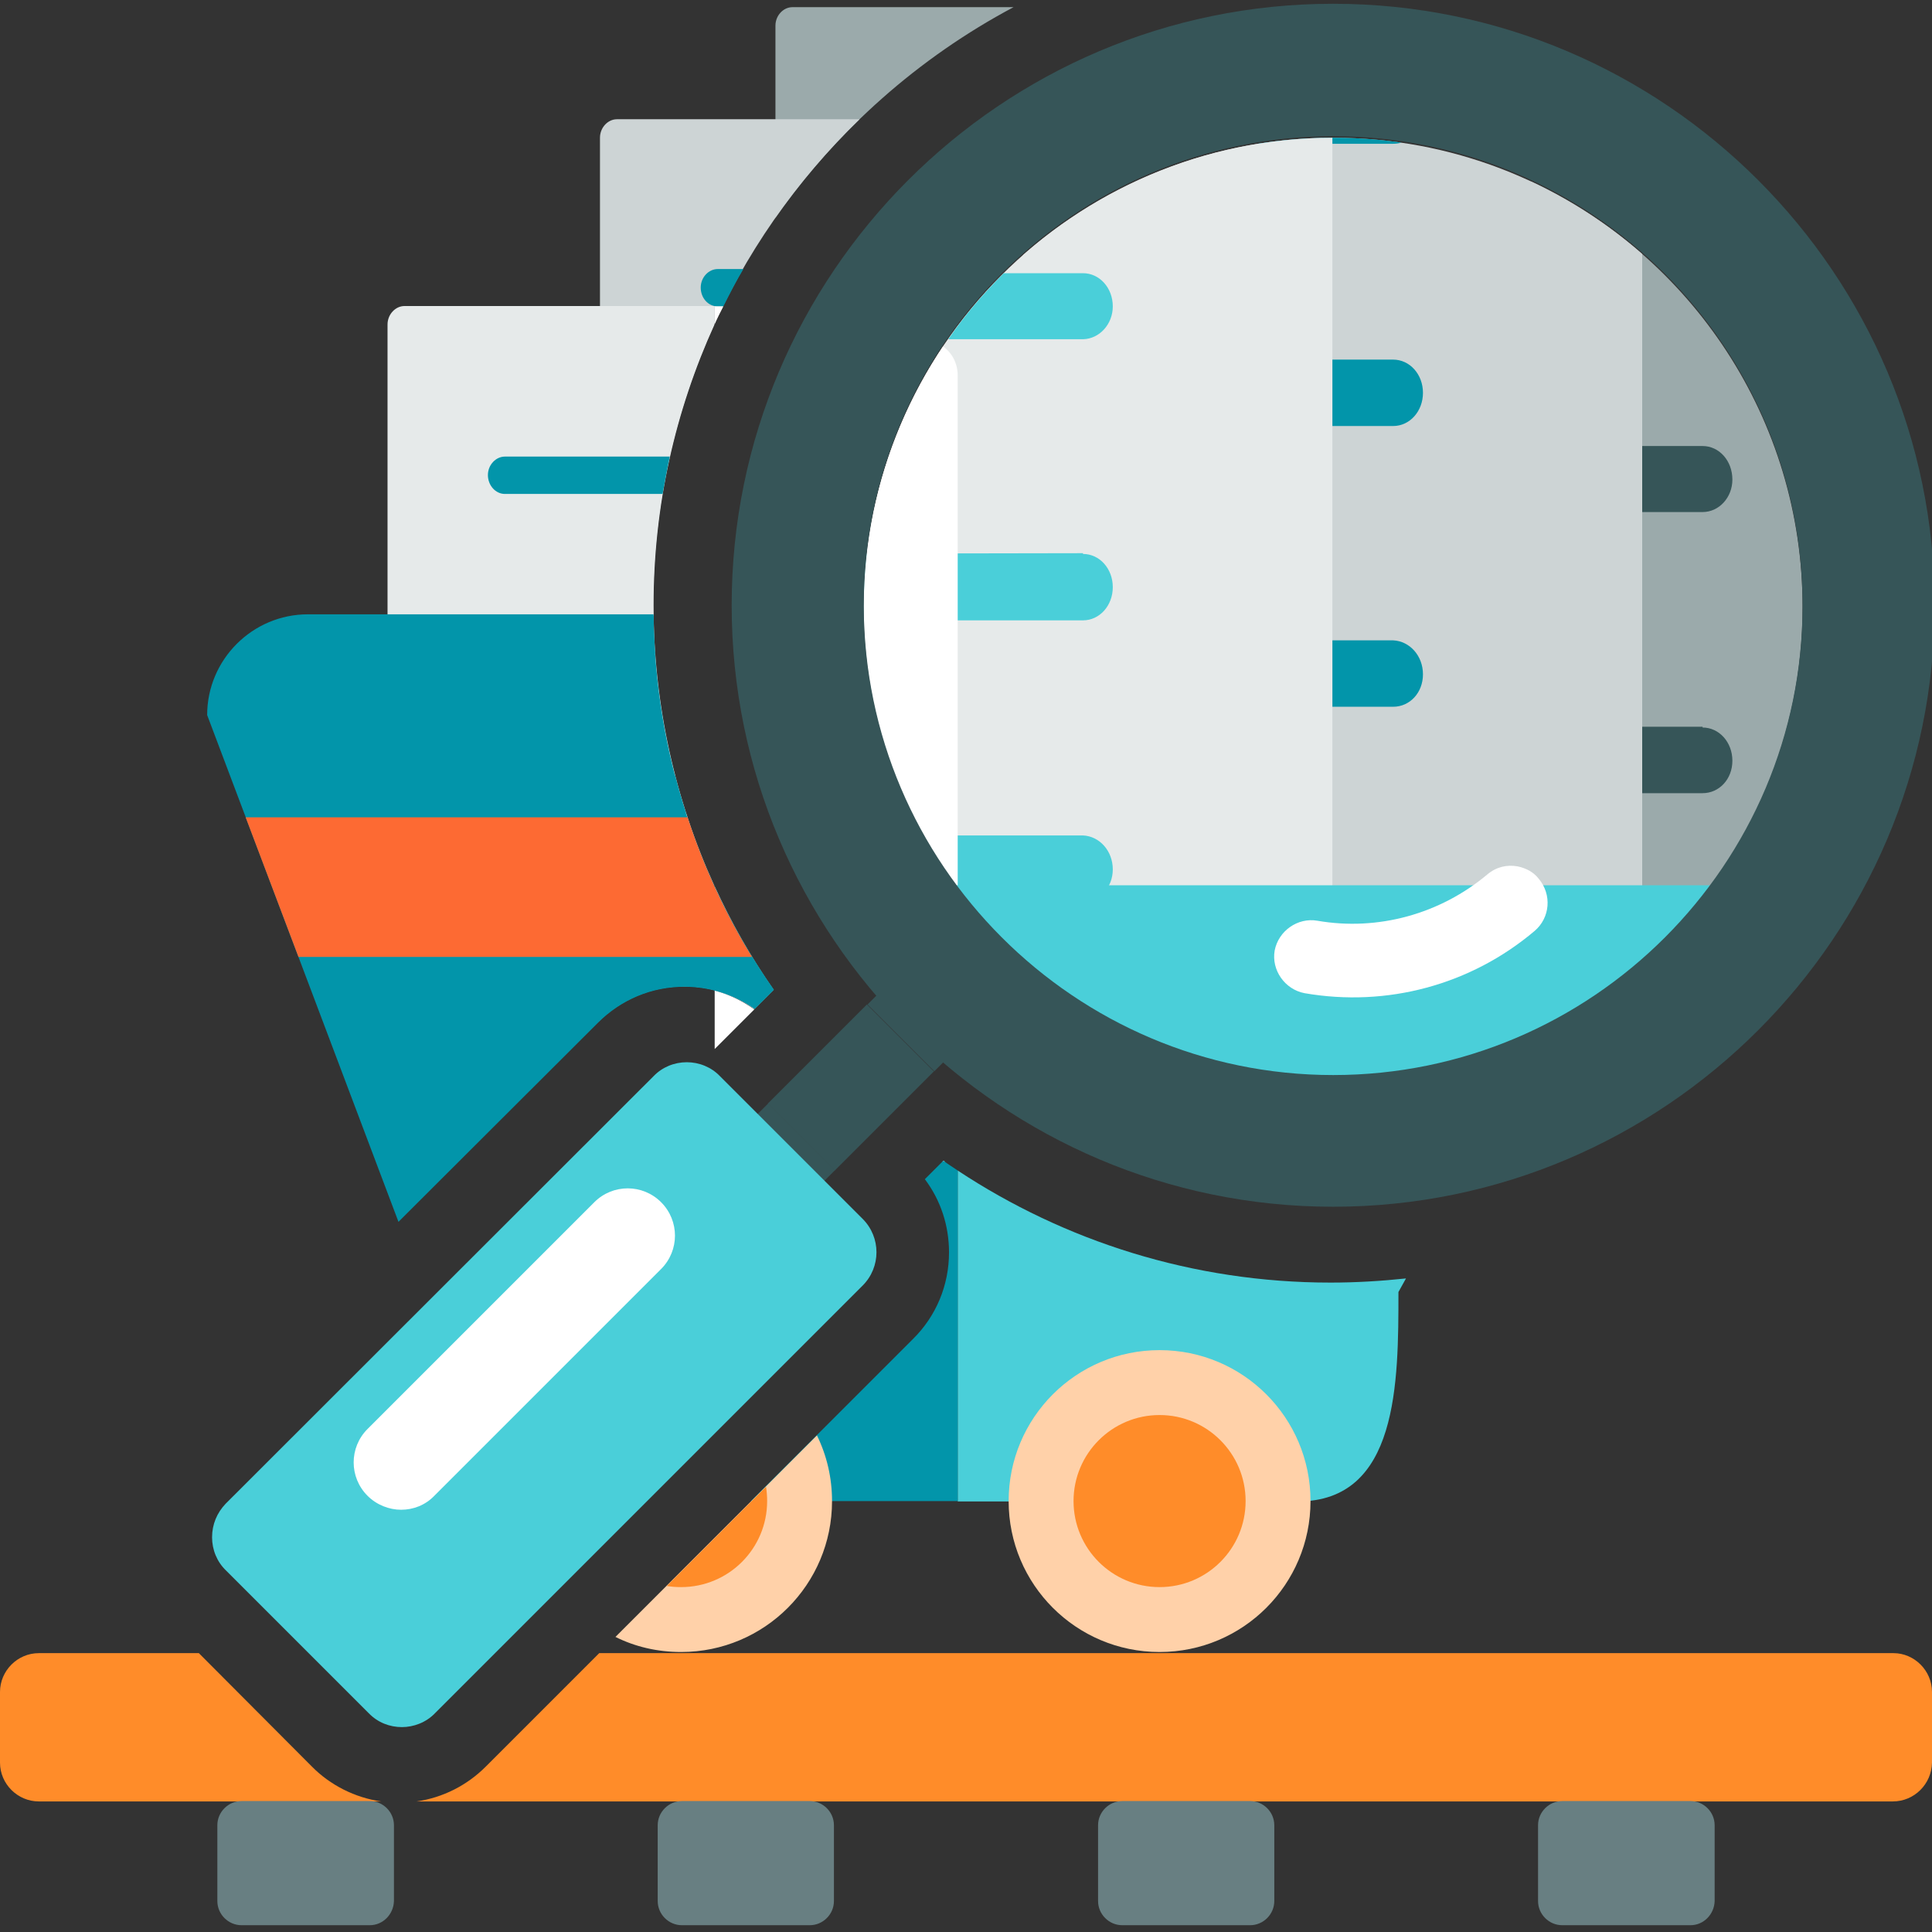 <?xml version="1.0" encoding="utf-8"?>
<!-- Generator: Adobe Illustrator 19.0.0, SVG Export Plug-In . SVG Version: 6.00 Build 0)  -->
<svg version="1.1" id="Layer_1" xmlns="http://www.w3.org/2000/svg" xmlns:xlink="http://www.w3.org/1999/xlink" x="0px" y="0px"
	 viewBox="96 11 512 512" style="enable-background:new 96 11 512 512;" xml:space="preserve">
<rect x="96" y="11" width="512" height="512" fill="#333333" stroke="none"/>
<style type="text/css">
	.st0{display:none;fill:#9BAAAB;}
	.st1{display:none;}
	.st2{display:inline;}
	.st3{fill:#9BAAAB;}
	.st4{fill:#CDD4D5;}
	.st5{fill:#0295AA;}
	.st6{fill:#FFFFFF;}
	.st7{fill:#E6EAEA;}
	.st8{fill:#4ACFD9;}
	.st9{fill:#FFD1A9;}
	.st10{fill:#FF8C29;}
	.st11{fill:#FD6A33;}
	.st12{fill:#687F82;}
	.st13{display:inline;fill:#365558;}
	.st14{fill:#365558;}
	.st15{fill:#F0353D;}
	.st16{fill:#BCD643;}
</style>
<polygon class="st0" points="960,-129.5 779,-59.5 598,-129.5 779.5,-200.5 "/>
<g id="Layer_3_1_" class="st1">
	<polygon class="st2" points="1591,-635.4 1079,-635.4 1079,-122.6 1192.9,-122.6 1192.9,-515.5 1383,-515.5 1383,-122.6 
		1591,-122.6 	"/>
	<rect x="1192.9" y="-515.5" class="st2" width="190.1" height="392.9"/>
</g>
<path id="SVGCleanerId_0_3_" class="st0" d="M1152.1-209h-71.9l78.3,85.8V-202C1158.5-205.9,1155.7-209,1152.1-209z"/>
<path class="st3" d="M364.6,12.9h-58.6c-2.4,0-4.5,2.2-4.5,4.9v50.9C317.8,45.5,339.4,26.3,364.6,12.9z"/>
<path class="st4" d="M323.8,42.6h-64.3c-2.4,0-4.5,2.2-4.5,4.9v161.3l27.1,29.7c-8.4-20.7-13-43.4-13-67.1
	C269.1,120.9,290.1,75.2,323.8,42.6z"/>
<path class="st5" d="M286.2,82.3c-2.4,0-4.5,2.2-4.5,4.9c0,2.8,2,5,4.5,5h1.5c1.7-3.4,3.4-6.7,5.3-9.9H286.2z"/>
<path class="st6" d="M285.4,245.9v27.6c3.8,1,7.4,2.6,10.5,4.9l5.1-5.1C295,264.7,289.8,255.5,285.4,245.9z"/>
<path class="st6" d="M346,318.6l-0.3,0.3h0.8C346.3,318.8,346.2,318.7,346,318.6z"/>
<path class="st6" d="M285.4,273.5V289l10.5-10.5C292.7,276.2,289.1,274.5,285.4,273.5z"/>
<path class="st6" d="M285.4,92.2v4.7c0.7-1.6,1.5-3.2,2.3-4.7L285.4,92.2z"/>
<path class="st7" d="M285.3,245.7c-10.3-22.6-16.1-47.8-16.1-74.3s5.8-51.6,16.1-74.3v-5h-82.1c-2.4,0-4.5,2.2-4.5,4.9v161.3
	l37.8,41.5l17.8-17.8c6.2-6.2,14.3-9.6,23-9.6c2.7,0,5.4,0.3,8,1V245.7z"/>
<path class="st5" d="M229.8,132c-2.4,0-4.5,2.2-4.5,4.9c0,2.7,2,5,4.5,5h41.8c0.6-3.3,1.2-6.6,1.9-9.9H229.8z"/>
<path class="st5" d="M229.8,174.3c-2.4,0-4.5,2.2-4.5,4.9s2,5,4.5,5h39.8c-0.2-3.3-0.4-6.6-0.4-10L229.8,174.3z"/>
<path class="st5" d="M229.9,216.5c-2.6,0.1-4.5,2.3-4.5,5c0,2.8,2,5,4.5,5h47.9c-1.1-3.3-2-6.6-2.9-10H229.9z"/>
<path class="st5" d="M285.5,258.8h-55.6c-2.6,0-4.5,2.3-4.5,5c0,2.8,2,5,4.5,5h55.6V258.8z"/>
<path class="st8" d="M291.8,258.7h-6.5v10h12.5C295.7,265.4,293.7,262.1,291.8,258.7z"/>
<path class="st8" d="M448.6,350.9c-36.5,0-70.5-11-98.8-29.7v87.7h90.1c26.7,0,26.7-31.5,26.7-55.5l2-3.6
	C462,350.5,455.3,350.9,448.6,350.9z"/>
<path class="st5" d="M341.1,323.5c4.2,5.6,6.4,12.3,6.4,19.4c0,8.7-3.4,16.9-9.6,23l-42.9,42.9h54.8v-87.6c-1.3-0.9-2.6-1.7-3.8-2.6
	L341.1,323.5z"/>
<path class="st5" d="M269.2,173.8h-91.6c-14.7,0-26.7,12-26.7,26.7l50.7,134.3l52.8-52.7c6.2-6.2,14.3-9.6,23-9.6
	c6.7,0,13.2,2.1,18.6,5.9l5.1-5.1C281.3,245,269.6,210.7,269.2,173.8z"/>
<path class="st9" d="M276.5,448.8c22.1,0,40-17.9,40-40c0-6.2-1.4-12.1-4-17.4l-53.4,53.4C264.3,447.4,270.2,448.8,276.5,448.8z"/>
<path class="st10" d="M276.5,431.6c12.6,0,22.8-10.2,22.8-22.8c0-1.3-0.1-2.6-0.3-3.8l-26.3,26.3
	C273.9,431.5,275.1,431.6,276.5,431.6z"/>
<path class="st9" d="M403.3,448.8c-22.1,0-40-17.9-40-40s17.9-40,40-40c22.1,0,40,17.9,40,40S425.4,448.8,403.3,448.8z"/>
<circle class="st10" cx="403.3" cy="408.8" r="22.8"/>
<path class="st11" d="M278.2,227.6H161.1l14,37h120.2C288.2,253.1,282.5,240.7,278.2,227.6z"/>
<path class="st10" d="M148.7,449.1h-42.4c-5.7,0-10.3,4.7-10.3,10.3v18.7c0,5.7,4.7,10.3,10.3,10.3H197c-6.9-1-13.5-4.3-18.4-9.3
	L148.7,449.1z"/>
<path class="st10" d="M597.8,449.1h-343l-30.1,30.1c-5,5-11.4,8.2-18.3,9.2h391.2c5.7,0,10.3-4.6,10.4-10.3v-18.7
	C608,453.7,603.3,449.1,597.8,449.1z"/>
<g>
	<path class="st12" d="M194,488.3h-34c-3.5,0-6.4,2.9-6.4,6.4v20.1c0,3.5,2.9,6.4,6.4,6.4h34c3.5,0,6.3-2.9,6.4-6.4v-20.1
		C200.4,491.2,197.5,488.3,194,488.3z"/>
	<path class="st12" d="M310.6,488.3h-33.9c-3.5,0-6.4,2.9-6.4,6.4v20.1c0,3.5,2.9,6.4,6.4,6.4h33.9c3.5,0,6.4-2.9,6.4-6.4v-20.1
		C317,491.2,314.1,488.3,310.6,488.3z"/>
	<path class="st12" d="M427.3,521.2h-33.9c-3.5,0-6.4-2.9-6.4-6.4v-20.1c0-3.5,2.9-6.4,6.4-6.4h33.9c3.5,0,6.4,2.9,6.4,6.4v20.1
		C433.7,518.3,430.8,521.2,427.3,521.2z"/>
	<path class="st12" d="M544,521.2h-34c-3.5,0-6.4-2.9-6.4-6.4v-20.1c0-3.5,2.9-6.4,6.4-6.4h34c3.5,0,6.4,2.9,6.4,6.4v20.1
		C550.3,518.3,547.5,521.2,544,521.2z"/>
</g>
<g class="st1">
	<path class="st13" d="M378.3,225.4c-4-4-10.3-4-14.4,0c-4,4-4,10.4,0,14.4l27.1,27.1c2,2,4.7,2.9,7.2,2.9c2.7,0,5.2-0.9,7.2-2.9
		c4-4,4-10.4,0-14.4L378.3,225.4z"/>
	<path class="st13" d="M389.3,182.1c-4-4-10.4-4-14.4,0c-4,4-4,10.4,0,14.4l29.8,29.8c2,2,4.7,2.9,7.2,2.9c2.7,0,5.2-0.9,7.2-2.9
		c4-4,4-10.4,0-14.4L389.3,182.1z"/>
</g>
<g>
	<g>
		<path class="st3" d="M573.7,171.9c0-49.9-29.5-93-71.9-112.8l-52.5,0.1v237.1C517.9,296.3,573.7,240.5,573.7,171.9z"/>
		<path class="st14" d="M547.2,129.2h-98.1v17.5h98.1c4.4,0,7.9-3.9,7.9-8.6C555.1,133.1,551.6,129.2,547.2,129.2z"/>
		<path class="st14" d="M547.2,203.8v-0.2h-98.1v17.6h98.1c4.4,0,7.9-3.7,7.9-8.6C555.1,207.7,551.6,203.8,547.2,203.8z"/>
		<path class="st14" d="M449.1,278.4v17.6h7.5c20.7-1.2,40-7.5,56.8-17.6H449.1z"/>
		<path class="st4" d="M449.3,47.5c-31.5,0-60.3,11.8-82.2,31.1v186.5c21.9,19.4,50.7,31.2,82.2,31.2c31.3,0,60-11.6,81.9-30.8V78.3
			C509.3,59.1,480.6,47.5,449.3,47.5z"/>
		<path class="st5" d="M467.4,48.8c-5.9-0.9-11.9-1.3-18.1-1.3c-6.9,0-13.6,0.6-20.1,1.6h36C465.9,49.1,466.7,49,467.4,48.8z"/>
		<path class="st5" d="M465.2,106.3h-98.1v17.6h98.1c4.4,0,7.9-3.9,7.9-8.8C473.1,110.2,469.6,106.3,465.2,106.3z"/>
		<path class="st5" d="M465.2,180.7h-98.1v17.6h98.1c4.4,0,7.9-3.7,7.9-8.6C473.1,184.8,469.6,180.9,465.2,180.7z"/>
		<path class="st7" d="M324.9,171.9c0.1,68.5,55.8,124.3,124.2,124.4V47.5C380.6,47.6,324.9,103.3,324.9,171.9z"/>
		<path class="st8" d="M390.9,92.2c0-4.9-3.5-8.8-7.9-8.8h-21c-5.4,5.4-10.4,11.2-14.7,17.5H383C387.4,100.8,390.9,96.9,390.9,92.2z
			"/>
		<path class="st8" d="M390.9,166.6c0-4.9-3.5-8.8-7.9-8.8v-0.2l-57.3,0.1c-0.5,4.7-0.8,9.4-0.8,14.2c0,1.2,0,2.4,0.1,3.5h58
			C387.4,175.4,390.9,171.5,390.9,166.6z"/>
		<path class="st8" d="M390.9,241.4c0-4.9-3.5-8.8-7.9-9h-42.3c3.5,6.2,7.5,12.1,12,17.6H383C387.4,250,390.9,246.2,390.9,241.4z"/>
		<path class="st6" d="M345.9,102.8c-13.2,19.8-21,43.5-21,69.1c0,27.9,9.3,53.7,24.9,74.5V110.5
			C349.8,107.2,348.2,104.4,345.9,102.8z"/>
		<path class="st8" d="M349.2,245.6c22.7,30.7,59.1,50.7,100,50.7c41,0,77.5-20,100.1-50.7H349.2z"/>
	</g>
	<path class="st14" d="M293.5,309.5c-4.9,4.9-4.9,12.8,0,17.7c2.6,2.5,5.7,3.7,8.9,3.7s6.5-1.2,8.8-3.7l6.1-6.1l-17.7-17.7
		L293.5,309.5z"/>
	<path class="st14" d="M353,285.5c4.9-4.9,4.9-12.8,0-17.7c-4.9-4.9-12.8-4.9-17.7,0l-9.4,9.4l17.7,17.7L353,285.5z"/>
	
		<rect x="303" y="286.6" transform="matrix(0.707 -0.707 0.707 0.707 -117.334 315.014)" class="st14" width="37.1" height="25.1"/>
	<path class="st14" d="M449.3,12c-87.9,0-159.4,71.6-159.4,159.4s71.6,159.4,159.4,159.4s159.4-71.6,159.4-159.4S537.2,12,449.3,12z
		 M449.3,295.9c-68.5,0-124.3-55.9-124.4-124.4c0-68.6,55.8-124.4,124.4-124.4s124.4,55.8,124.4,124.4S517.9,295.9,449.3,295.9z"/>
	<path class="st8" d="M286.8,296.2c-2.3-2.4-5.5-3.7-8.8-3.7s-6.5,1.3-8.8,3.7L155.8,409.5c-2.3,2.4-3.6,5.5-3.6,8.9
		c0,3.3,1.3,6.5,3.7,8.8l37.8,37.8c2.4,2.5,5.6,3.7,8.8,3.7c3.1,0,6.4-1.2,8.8-3.7l113.3-113.3c4.9-4.9,4.9-12.8,0-17.7L286.8,296.2
		z"/>
	<path class="st6" d="M193.4,407.4c-4.9-4.9-4.9-12.8,0-17.7l60.1-60.1c4.9-4.9,12.8-4.9,17.7,0c4.9,4.9,4.9,12.8,0,17.7l-60.1,60.1
		c-2.4,2.5-5.6,3.7-8.8,3.7C199.1,411.1,195.8,409.8,193.4,407.4z"/>
	<path class="st6" d="M498.2,240.6c-2.8-0.5-5.6,0.1-8,2.1c-12.5,10.5-29,15.1-45.1,12.3c-5.2-0.9-10.3,2.7-11.3,7.9
		c-0.9,5.2,2.7,10.3,7.9,11.3c21.9,3.8,44.1-2.2,61-16.5c4.1-3.5,4.6-9.6,1.1-13.8C502.4,242.1,500.5,241.1,498.2,240.6z"/>
</g>
<rect x="-497" y="11" class="st15" width="128" height="128"/>
<rect x="-369" y="11" class="st11" width="128" height="128"/>
<rect x="-241" y="11" class="st10" width="128" height="128"/>
<rect x="-113" y="11" class="st9" width="128" height="128"/>
<rect x="-497" y="139" class="st14" width="128" height="128"/>
<rect x="-369" y="139" class="st5" width="128" height="128"/>
<rect x="-241" y="139" class="st8" width="128" height="128"/>
<rect x="-497" y="267" class="st3" width="128" height="128"/>
<rect x="-369" y="267" class="st4" width="128" height="128"/>
<rect x="-241" y="267" class="st7" width="128" height="128"/>
<rect x="-113" y="267" class="st6" width="128" height="128"/>
<rect x="-497" y="395" class="st16" width="128" height="128"/>
</svg>
